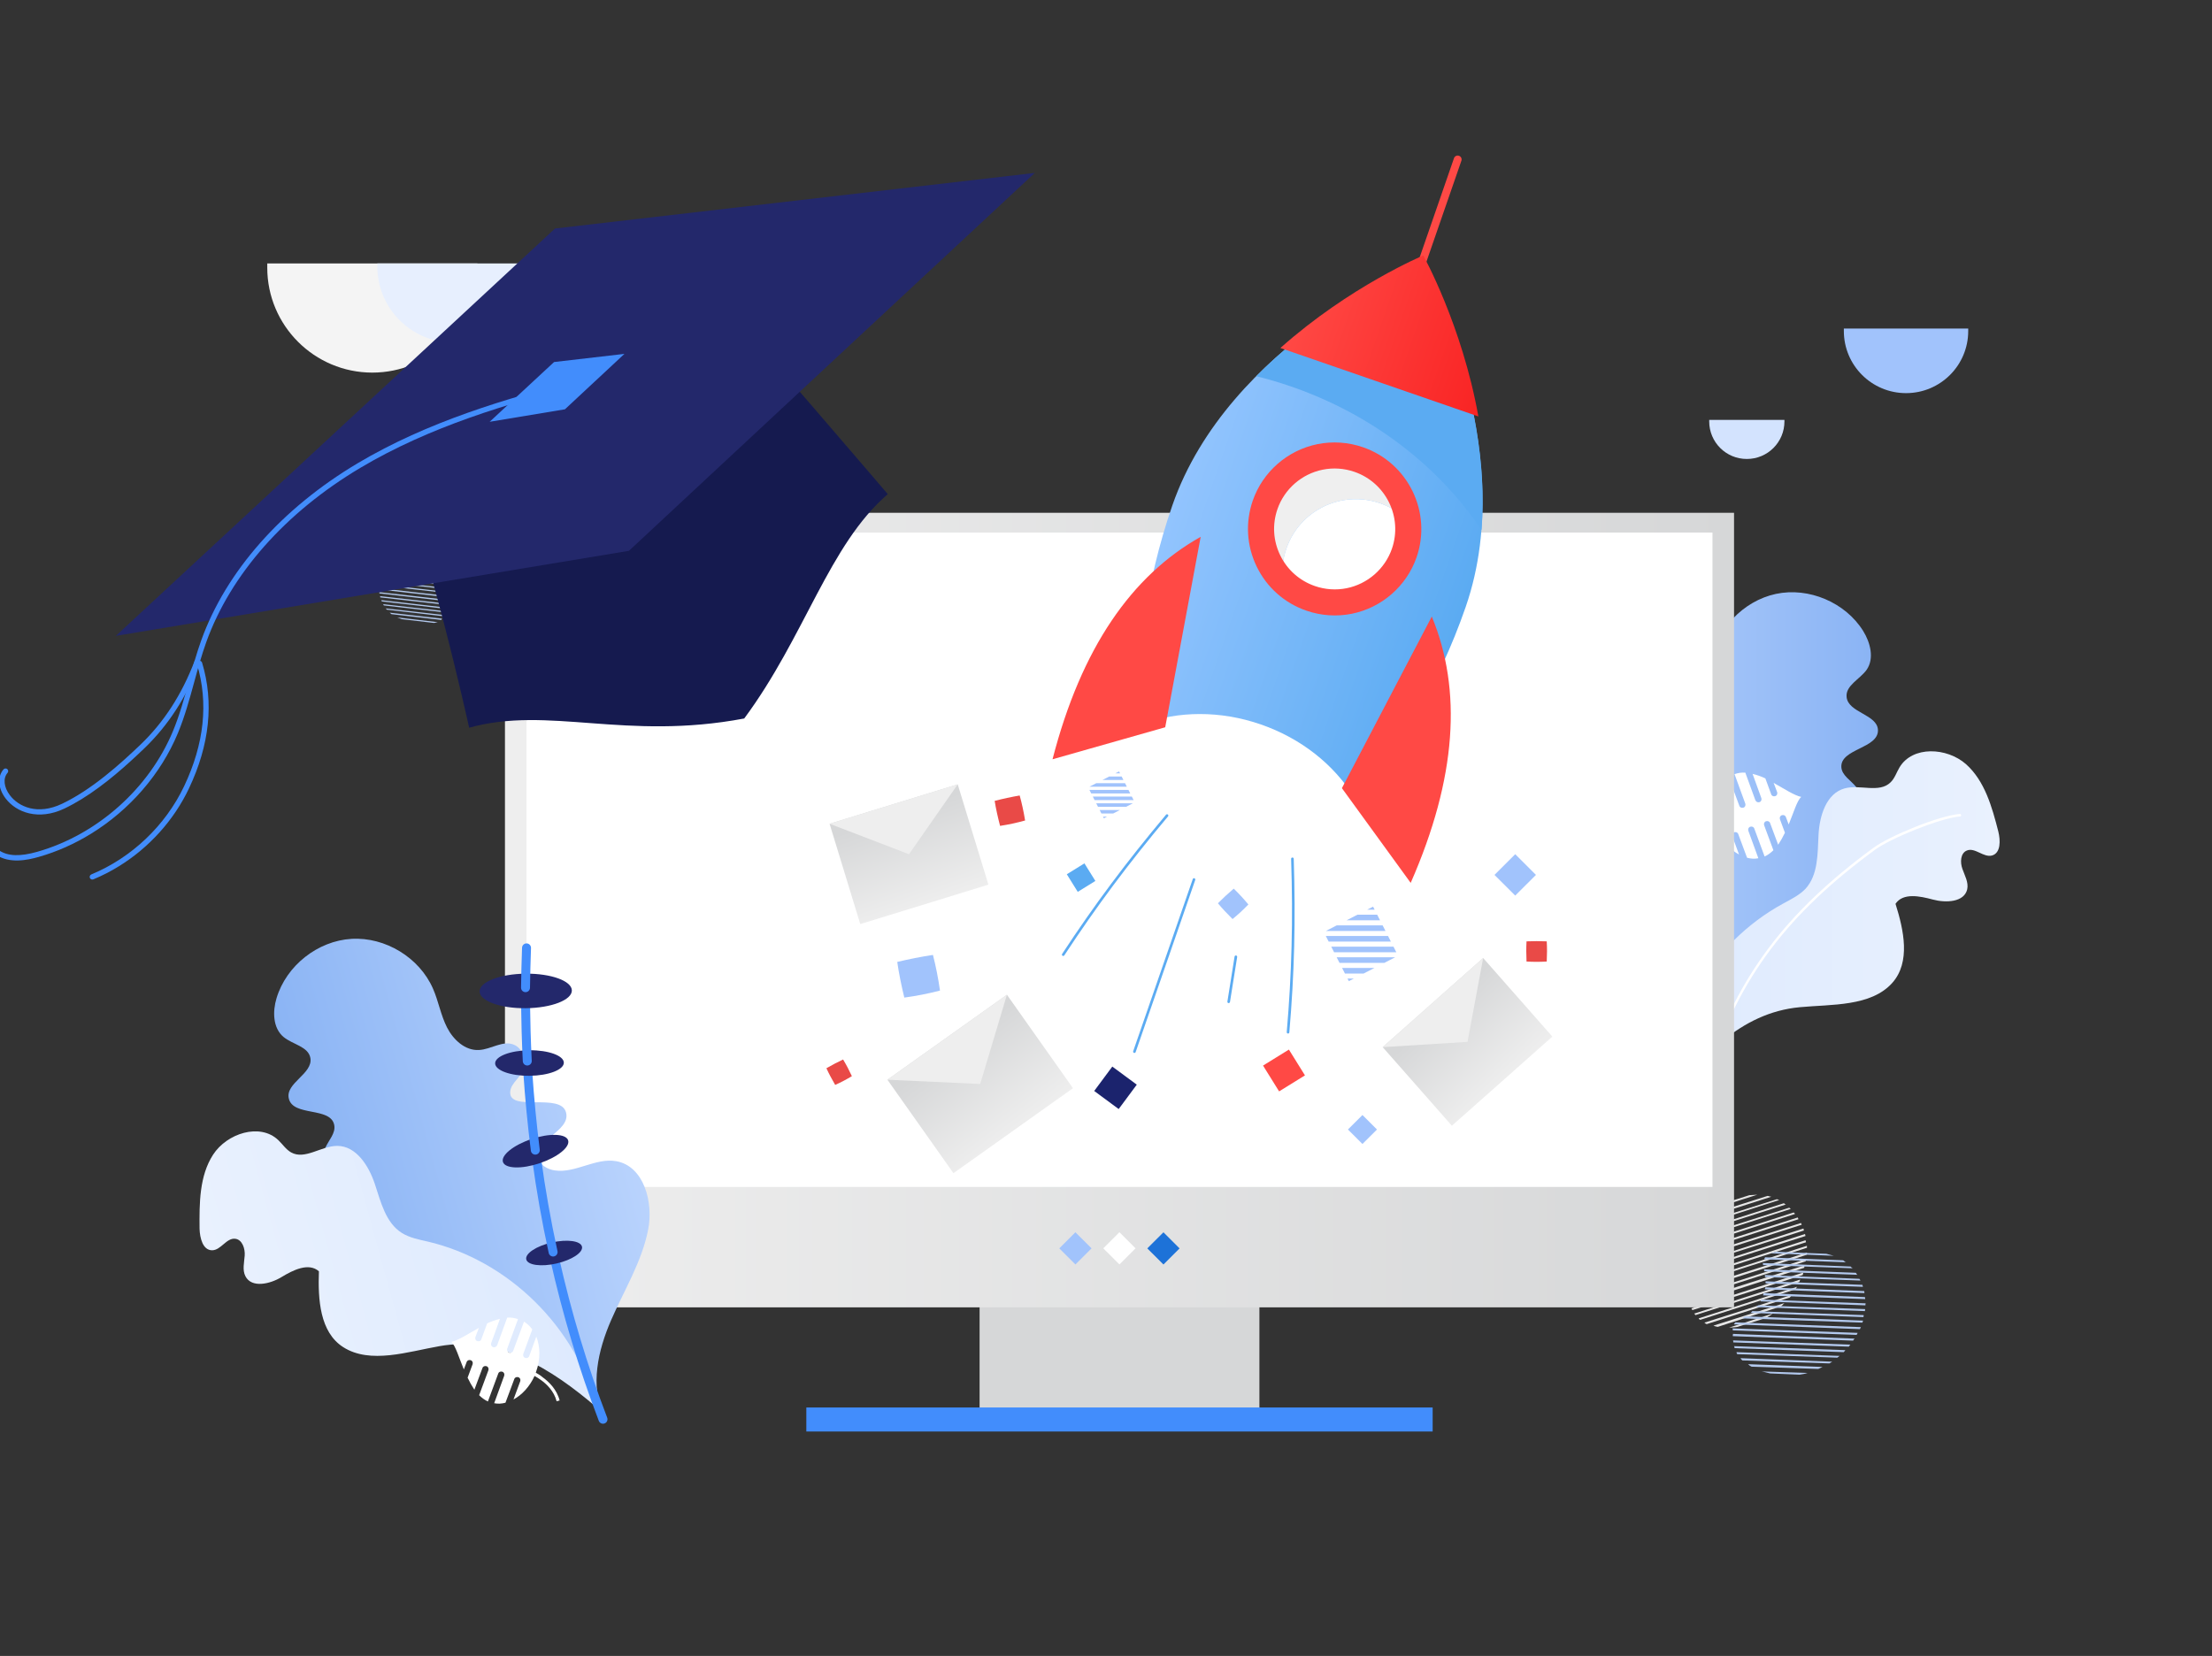 <svg width="820" height="614" viewBox="0 0 820 614" fill="none" xmlns="http://www.w3.org/2000/svg">
<rect x="0" y="0" width="820" height="614" fill="#333333" stroke="none"/>
<g clip-path="url(#clip0_46_255)">
<path d="M644.118 491.982L654.528 488.733C655.365 488.177 656.294 487.805 657.13 487.063L640.957 492.261C642.073 492.167 643.095 492.167 644.118 491.982ZM636.774 491.982L660.29 484.371C660.755 483.999 661.033 483.535 661.498 483.164L635.194 491.518C635.752 491.796 636.31 491.889 636.774 491.982ZM632.685 490.961L663.45 481.122C663.822 480.844 663.915 480.473 664.287 480.101L631.848 490.404C632.128 490.775 632.406 490.775 632.685 490.961ZM630.268 489.383L665.588 478.059C665.774 477.781 665.96 477.409 666.146 477.13L629.71 488.826C629.803 489.104 630.083 489.29 630.268 489.383ZM628.502 487.619L666.983 475.366C667.168 475.087 667.168 474.809 667.355 474.438L628.038 487.061C628.317 487.248 628.41 487.526 628.502 487.619ZM627.387 485.763L668.284 472.768C668.284 472.49 668.469 472.211 668.469 471.84L627.015 485.112C627.109 485.299 627.201 485.577 627.387 485.763ZM626.365 483.72L668.841 470.076C668.841 469.797 668.934 469.519 669.027 469.148L626.085 482.792C626.179 483.256 626.272 483.442 626.365 483.72ZM625.621 481.679L669.399 467.663C669.399 467.385 669.492 467.106 669.492 466.828L625.342 481.029C625.435 481.122 625.528 481.4 625.621 481.679ZM625.249 479.173C625.342 479.265 625.156 479.358 625.249 479.451L669.771 465.25C669.771 464.971 669.864 464.693 669.864 464.414L625.528 478.522C625.435 478.708 625.342 478.894 625.249 479.173ZM627.573 476.017C627.48 476.109 627.387 476.296 627.201 476.296L669.863 462.651C669.863 462.372 669.77 462.187 669.863 461.909L628.316 475.275C627.945 475.552 627.759 475.831 627.573 476.017ZM629.618 473.325L669.492 460.609C669.492 460.33 669.399 460.145 669.306 459.867L629.99 472.49C629.99 472.768 629.803 472.954 629.618 473.325ZM630.92 470.54L669.307 458.288C669.214 458.01 669.214 457.824 669.121 457.546L631.292 469.705C631.012 470.076 631.012 470.355 630.92 470.54ZM631.57 468.034L668.749 456.246C668.656 455.967 668.563 455.874 668.563 455.503L631.849 467.292C631.663 467.571 631.57 467.756 631.57 468.034ZM631.756 465.621L667.912 454.112C667.819 453.834 667.726 453.74 667.633 453.462L631.663 464.879C631.756 465.157 631.756 465.436 631.756 465.621ZM631.57 463.301L666.704 452.069C666.612 451.791 666.519 451.698 666.425 451.42L631.477 462.558C631.57 462.837 631.57 463.208 631.57 463.301ZM631.105 461.166L665.403 450.121C665.31 449.843 665.031 449.656 664.938 449.564L630.733 460.516C630.92 460.794 631.012 460.98 631.105 461.166ZM663.265 447.8L629.897 458.381C629.99 458.659 630.083 458.752 630.176 459.03L663.823 448.263C663.822 448.171 663.544 447.986 663.265 447.8ZM661.313 446.129L628.781 456.525C628.874 456.803 629.153 456.989 629.246 457.081L662.056 446.593C661.777 446.593 661.499 446.315 661.313 446.129ZM658.711 444.644L627.666 454.482C627.759 454.761 627.852 454.854 627.946 455.132L659.64 444.922C659.268 444.922 659.082 444.737 658.711 444.644ZM655.457 443.437C655.365 443.53 655.272 443.344 655.179 443.437L627.76 452.162C627.667 452.347 627.667 452.719 627.667 452.998L656.666 443.716C656.201 443.716 655.829 443.53 655.457 443.437ZM648.486 443.159L630.733 448.821C630.175 449.285 629.525 449.656 628.967 450.12L651.46 442.973C650.531 443.066 649.416 443.066 648.486 443.159Z" fill="#E6E6E6"/>
<path d="M696.725 334.561C698.026 338.459 696.54 342.636 694.587 346.256C689.289 356.188 680.739 364.356 670.514 369.09C664.845 371.781 658.71 373.359 652.855 375.772C635.846 382.827 621.996 396.935 615.397 414.107C617.349 402.226 611.121 390.438 603.5 381.063C595.971 371.689 586.862 363.242 581.472 352.475C576.824 343.193 576.731 329.456 586.119 325C592.998 321.751 601.642 325.371 608.706 322.401C611.216 321.287 613.446 319.059 613.353 316.368C612.981 309.499 599.41 309.963 599.039 303.095C598.667 295.205 619.488 297.526 616.792 290.007C615.677 286.851 611.216 285.923 609.728 282.953C608.148 279.983 608.241 275.806 610.937 273.671C614.375 270.887 619.581 273.114 623.949 272.093C628.875 270.979 632.036 265.967 633.058 260.955C634.081 255.943 633.523 250.838 634.266 245.826C636.032 233.481 646.164 222.807 658.339 220.208C670.515 217.609 684.085 223.364 690.685 233.945C693.38 238.307 694.867 244.155 691.985 248.331C689.476 251.858 684.085 254.179 684.549 258.449C685.107 264.297 695.982 264.854 696.168 270.701C696.353 277.57 682.225 277.57 682.597 284.438C682.783 287.502 686.036 289.265 687.988 291.678C691.706 296.133 690.219 303.837 685.107 306.621C683.062 307.735 680.646 308.199 679.066 309.777C674.976 313.768 678.973 320.823 683.806 323.793C688.64 326.764 694.959 329.084 696.725 334.561Z" fill="url(#paint0_linear_46_255)"/>
<path d="M661.034 335.025C663.915 333.447 666.983 331.961 669.306 329.549C674.047 324.35 673.767 316.554 674.139 309.499C674.512 302.445 677.021 294.184 683.806 292.328C689.476 290.75 696.633 294.184 700.815 290.1C702.395 288.615 703.046 286.387 704.161 284.531C708.995 276.456 721.728 277.105 728.792 283.325C735.763 289.543 738.459 299.197 740.782 308.293C741.619 311.634 741.712 316.276 738.459 317.203C735.298 318.039 732.138 314.14 729.164 315.347C726.748 316.276 726.561 319.71 727.491 322.216C728.328 324.629 729.814 327.136 729.257 329.735C728.141 334.561 721.357 334.839 716.523 333.54C711.69 332.241 705.463 330.941 702.675 335.118C705.742 344.864 708.344 356.745 701.467 364.449C693.567 373.267 678.974 372.339 667.169 373.453C645.234 375.495 629.711 392.202 617.349 410.488C616.605 379.856 634.173 349.598 661.034 335.025Z" fill="url(#paint1_linear_46_255)"/>
<path d="M633.522 396.564C633.429 396.564 633.429 396.564 633.336 396.564C633.057 396.471 632.964 396.192 633.057 396.007C644.211 361.942 661.963 338.273 694.402 314.419C700.443 309.964 718.661 302.445 726.561 301.796C726.747 301.796 727.026 301.981 727.026 302.26C727.026 302.539 726.841 302.724 726.561 302.724C719.033 303.374 700.723 310.892 694.959 315.162C662.614 338.924 644.954 362.407 633.894 396.286C633.894 396.378 633.708 396.564 633.522 396.564Z" fill="white"/>
<path d="M650.717 296.69L646.999 286.48C645.698 286.387 644.303 286.573 643.002 287.037L646.999 297.989C647.185 298.639 646.906 299.288 646.256 299.475C645.605 299.66 644.955 299.382 644.768 298.732L640.772 287.965C639.564 288.707 638.541 289.729 637.704 290.842L641.05 299.939C641.236 300.588 640.957 301.238 640.307 301.424C639.657 301.61 639.006 301.331 638.82 300.682L636.217 293.535C634.73 297.248 634.637 301.982 636.31 306.622C636.31 306.715 636.403 306.808 636.403 306.901C635.566 307.365 634.637 307.922 633.893 308.572C631.569 310.243 628.594 313.12 627.572 317.204L628.687 317.483C629.617 313.77 632.405 311.078 634.543 309.593C635.286 309.036 636.03 308.572 636.867 308.108C638.632 312.006 641.513 315.162 644.674 316.833L642.164 310.057C641.978 309.408 642.257 308.758 642.907 308.572C643.558 308.386 644.208 308.665 644.395 309.314L647.648 318.039C649.042 318.411 650.436 318.503 651.831 318.225L648.113 308.014C647.927 307.365 648.205 306.715 648.856 306.529C649.506 306.344 650.157 306.622 650.343 307.271L654.154 317.574C655.362 317.017 656.477 316.181 657.407 315.254L653.968 305.972C653.783 305.322 654.061 304.673 654.712 304.487C655.362 304.301 656.013 304.579 656.199 305.229L659.173 313.212C660.103 311.819 660.939 310.334 661.683 308.756L659.824 303.744C659.639 303.095 659.917 302.445 660.568 302.259C661.218 302.074 661.868 302.352 662.055 303.001L663.077 305.693C664.936 301.238 666.145 296.875 667.725 295.483C665.123 294.926 661.498 292.513 657.501 290.285L658.802 293.719C658.987 294.368 658.709 295.018 658.059 295.204C657.408 295.389 656.758 295.111 656.571 294.462L654.433 288.614C652.853 287.872 651.273 287.315 649.693 286.943L652.946 295.947C653.132 296.597 652.853 297.246 652.203 297.432C651.647 297.619 650.995 297.34 650.717 296.69Z" fill="white"/>
<path d="M466.868 410.393H363.139V525.582H466.868V410.393Z" fill="#D6D7D8"/>
<path d="M531.094 521.87H298.912V530.78H531.094V521.87Z" fill="#428DFC"/>
<path d="M642.816 190.134H187.19V484.742H642.816V190.134Z" fill="url(#paint2_linear_46_255)"/>
<path d="M634.823 197.467H195.184V440.096H634.823V197.467Z" fill="white"/>
<path d="M392.684 462.872L398.665 468.844L404.645 462.872L398.665 456.9L392.684 462.872Z" fill="#A1C3FC"/>
<path d="M408.999 462.859L414.98 468.831L420.96 462.859L414.98 456.887L408.999 462.859Z" fill="white"/>
<path d="M425.314 462.884L431.294 468.857L437.275 462.885L431.294 456.912L425.314 462.884Z" fill="#1D72D8"/>
<path d="M633.614 155.698C633.614 155.884 633.614 156.07 633.614 156.255C633.614 163.959 639.841 170.178 647.557 170.178C655.272 170.178 661.499 163.96 661.499 156.255C661.499 156.07 661.499 155.884 661.499 155.698H633.614Z" fill="#D3E3FE"/>
<path d="M683.527 121.819C683.527 122.098 683.527 122.468 683.527 122.747C683.527 135.463 693.844 145.766 706.578 145.766C719.311 145.766 729.628 135.463 729.628 122.747C729.628 122.468 729.628 122.098 729.628 121.819C729.629 121.819 683.527 121.819 683.527 121.819Z" fill="#A1C3FC"/>
<path d="M99.076 97.686C99.076 98.243 99.076 98.707 99.076 99.264C99.076 120.705 116.55 138.156 138.021 138.156C159.493 138.156 176.967 120.706 176.967 99.264C176.967 98.707 176.967 98.243 176.967 97.686C176.966 97.686 99.076 97.686 99.076 97.686Z" fill="#F4F4F4"/>
<path d="M139.88 97.686C139.88 98.058 139.88 98.428 139.88 98.8C139.88 114.394 152.521 127.017 168.136 127.017C183.751 127.017 196.392 114.394 196.392 98.8C196.392 98.428 196.392 98.058 196.392 97.686H139.88Z" fill="#E7EFFE"/>
<path d="M123.521 469.334C123.336 473.418 125.845 477.13 128.727 480.101C136.534 488.362 147.038 494.024 158.191 495.88C164.418 496.901 170.832 496.901 177.152 497.644C195.556 499.964 212.751 509.989 223.812 524.84C218.7 513.794 221.674 500.707 226.507 489.568C231.341 478.43 237.94 467.849 240.263 455.968C242.308 445.757 238.683 432.298 228.366 430.535C220.744 429.236 213.308 435.083 205.687 433.969C202.991 433.597 200.11 432.02 199.552 429.328C198.065 422.552 211.45 419.396 209.869 412.62C208.104 404.824 188.492 412.62 189.142 404.73C189.422 401.389 193.418 399.346 194.161 396.005C194.905 392.664 193.696 388.673 190.536 387.373C186.446 385.609 181.985 389.136 177.523 389.322C172.412 389.601 168.043 385.517 165.719 380.969C163.395 376.421 162.559 371.223 160.514 366.582C155.495 355.073 142.854 347.369 130.305 348.111C117.758 348.854 106.139 358.043 102.514 370.109C101.027 375.028 101.12 381.154 105.117 384.496C108.463 387.28 114.319 388.022 115.062 392.292C116.085 398.14 105.675 401.574 107.068 407.329C108.648 414.105 122.497 410.299 123.892 417.075C124.542 420.139 121.847 422.737 120.639 425.522C118.222 430.813 121.754 437.867 127.423 439.259C129.654 439.816 132.164 439.537 134.208 440.652C139.227 443.436 137.276 451.326 133.371 455.503C129.284 459.773 123.893 463.579 123.521 469.334Z" fill="url(#paint3_linear_46_255)"/>
<path d="M158.469 460.33C155.216 459.588 151.87 458.938 148.989 457.174C142.948 453.369 141.182 445.665 138.951 438.982C136.721 432.299 132.073 424.873 125.009 424.873C119.06 424.873 113.019 430.164 107.907 427.286C105.955 426.173 104.747 424.223 103.166 422.739C96.382 416.241 84.112 420.232 79.001 428.122C73.889 436.012 73.889 446.129 73.981 455.597C74.074 459.031 75.19 463.58 78.629 463.58C81.882 463.58 83.927 458.938 87.181 459.31C89.783 459.588 90.899 462.93 90.712 465.528C90.527 468.128 89.782 470.912 90.992 473.232C93.315 477.687 100.101 476.109 104.376 473.51C108.652 470.911 114.414 468.034 118.225 471.375C117.853 481.678 118.504 493.93 127.241 499.5C137.279 505.904 151.221 501.17 162.933 499.128C184.776 495.23 204.387 507.389 221.211 521.869C213.495 491.982 188.398 467.292 158.469 460.33Z" fill="url(#paint4_linear_46_255)"/>
<path d="M223.533 526.232C216.097 506.833 210.148 486.877 205.594 466.642" stroke="#428DFC" stroke-width="3.323" stroke-miterlimit="10" stroke-linecap="round"/>
<path d="M215.742 462.228C215.249 460.079 210.225 459.396 204.522 460.703C198.818 462.009 194.594 464.809 195.087 466.957C195.581 469.106 200.604 469.789 206.308 468.482C212.012 467.176 216.236 464.376 215.742 462.228Z" fill="#23286B"/>
<path d="M205.036 464.228C202.526 452.719 200.482 441.21 198.902 429.514" stroke="#428DFC" stroke-width="3.323" stroke-miterlimit="10" stroke-linecap="round"/>
<path d="M210.601 422.788C209.77 420.309 203.69 420.106 197.021 422.335C190.352 424.564 185.619 428.381 186.45 430.861C187.281 433.34 193.361 433.543 200.03 431.314C206.7 429.084 211.432 425.267 210.601 422.788Z" fill="#23286B"/>
<path d="M198.437 426.451C197.229 416.798 196.299 407.145 195.649 397.492" stroke="#428DFC" stroke-width="3.323" stroke-miterlimit="10" stroke-linecap="round"/>
<path d="M209.016 394.019C208.988 391.405 203.266 389.347 196.234 389.421C189.202 389.496 183.524 391.675 183.552 394.289C183.58 396.902 189.303 398.961 196.334 398.887C203.366 398.812 209.044 396.633 209.016 394.019Z" fill="#23286B"/>
<path d="M195.462 393.408C195.09 386.075 194.905 378.65 194.812 371.224" stroke="#428DFC" stroke-width="3.323" stroke-miterlimit="10" stroke-linecap="round"/>
<path d="M211.991 367.241C211.954 363.705 204.267 360.919 194.823 361.019C185.379 361.119 177.753 364.067 177.791 367.603C177.829 371.14 185.515 373.925 194.959 373.825C204.403 373.725 212.029 370.777 211.991 367.241Z" fill="#23286B"/>
<path d="M194.812 366.212C194.905 361.292 194.997 356.373 195.184 351.454" stroke="#428DFC" stroke-width="3.323" stroke-miterlimit="10" stroke-linecap="round"/>
<path d="M184.309 498.758L188.027 488.547C189.328 488.455 190.723 488.64 192.023 489.104L188.027 500.057C187.841 500.706 188.12 501.356 188.77 501.542C189.421 501.728 190.071 501.449 190.258 500.8L194.254 490.033C195.462 490.775 196.485 491.796 197.322 492.91L193.976 502.006C193.79 502.656 194.069 503.305 194.719 503.492C195.369 503.678 196.02 503.399 196.206 502.749L198.809 495.602C200.296 499.315 200.389 504.049 198.716 508.69C198.716 508.782 198.623 508.875 198.623 508.969C199.46 509.433 200.389 509.99 201.133 510.639C203.457 512.31 206.432 515.187 207.454 519.272L206.339 519.55C205.409 515.838 202.621 513.146 200.483 511.66C199.74 511.104 198.995 510.639 198.159 510.175C196.394 514.073 193.512 517.229 190.352 518.9L192.862 512.125C193.048 511.475 192.769 510.826 192.119 510.639C191.468 510.454 190.818 510.732 190.631 511.382L187.378 520.107C185.984 520.478 184.59 520.571 183.195 520.292L186.913 510.082C187.099 509.432 186.821 508.782 186.17 508.596C185.52 508.41 184.869 508.689 184.683 509.338L180.872 519.641C179.664 519.085 178.548 518.249 177.619 517.321L181.058 508.039C181.243 507.39 180.965 506.74 180.314 506.554C179.664 506.369 179.013 506.647 178.827 507.296L175.853 515.279C174.923 513.886 174.087 512.402 173.343 510.824L175.202 505.812C175.387 505.162 175.109 504.513 174.458 504.326C173.808 504.14 173.157 504.419 172.971 505.069L171.949 507.76C170.09 503.305 168.881 498.943 167.301 497.55C169.903 496.993 173.528 494.58 177.525 492.352L176.224 495.786C176.039 496.436 176.317 497.085 176.967 497.271C177.618 497.458 178.268 497.179 178.455 496.529L180.593 490.681C182.173 489.939 183.753 489.382 185.333 489.011L182.08 498.014C181.894 498.664 182.173 499.314 182.823 499.5C183.379 499.686 184.03 499.407 184.309 498.758Z" fill="white"/>
<path d="M164.512 202.107L157.54 201.272C156.89 201.364 156.24 201.364 155.588 201.551L166.463 202.757C165.72 202.572 165.162 202.293 164.512 202.107ZM168.786 204.057L152.986 202.294C152.613 202.386 152.335 202.572 151.963 202.665L169.623 204.707C169.344 204.428 169.066 204.242 168.786 204.057ZM170.924 205.728L150.29 203.407C150.011 203.5 149.825 203.686 149.547 203.779L171.296 206.285C171.204 206.006 171.017 205.913 170.924 205.728ZM171.947 207.306L148.245 204.614C148.059 204.707 147.873 204.893 147.687 204.985L172.132 207.77C172.133 207.584 172.04 207.398 171.947 207.306ZM172.505 208.79L146.666 205.82C146.48 205.913 146.386 206.099 146.201 206.285L172.598 209.254C172.505 209.069 172.505 208.884 172.505 208.79ZM172.691 210.183L145.272 207.027C145.179 207.212 144.993 207.306 144.9 207.491L172.691 210.647C172.691 210.554 172.691 210.368 172.691 210.183ZM172.691 211.668L144.157 208.419C144.064 208.605 143.971 208.698 143.785 208.884L172.598 212.225C172.691 211.946 172.691 211.853 172.691 211.668ZM172.597 213.06L143.226 209.719C143.133 209.904 143.04 209.997 142.947 210.183L172.596 213.524C172.597 213.432 172.597 213.246 172.597 213.06ZM172.133 214.638C172.133 214.545 172.226 214.545 172.226 214.453L142.39 211.019C142.297 211.204 142.204 211.297 142.111 211.483L171.854 214.917C171.947 214.824 172.04 214.731 172.133 214.638ZM169.995 215.844C170.088 215.844 170.181 215.752 170.275 215.752L141.647 212.503C141.554 212.688 141.554 212.782 141.461 212.967L169.345 216.123C169.623 216.031 169.809 215.938 169.995 215.844ZM168.043 216.866L141.275 213.802C141.182 213.988 141.182 214.081 141.182 214.266L167.579 217.236C167.671 217.144 167.858 217.052 168.043 216.866ZM166.556 218.166L140.81 215.196C140.81 215.381 140.717 215.475 140.717 215.66L166.092 218.537C166.37 218.444 166.463 218.258 166.556 218.166ZM165.533 219.465L140.623 216.588C140.623 216.773 140.623 216.866 140.531 217.052L165.161 219.836C165.348 219.744 165.441 219.65 165.533 219.465ZM164.79 220.857L140.531 218.073C140.531 218.258 140.531 218.352 140.531 218.537L164.604 221.322C164.604 221.135 164.697 220.95 164.79 220.857ZM164.232 222.249L140.624 219.557C140.624 219.743 140.624 219.836 140.624 220.022L164.047 222.713C164.14 222.528 164.232 222.342 164.232 222.249ZM163.953 223.642L140.903 221.043C140.903 221.228 140.995 221.414 140.995 221.507L163.953 224.106C163.953 223.92 163.953 223.734 163.953 223.642ZM141.553 222.992L163.953 225.591C163.953 225.406 163.953 225.312 163.953 225.127L141.367 222.528C141.367 222.621 141.46 222.806 141.553 222.992ZM142.297 224.477L164.14 226.983C164.14 226.798 164.047 226.612 164.047 226.519L142.019 224.012C142.111 224.106 142.204 224.291 142.297 224.477ZM143.412 226.055L164.232 228.468C164.232 228.282 164.232 228.189 164.232 228.003L142.948 225.59C143.133 225.684 143.226 225.869 143.412 226.055ZM144.993 227.633C145.085 227.633 145.085 227.725 145.178 227.725L163.582 229.86C163.675 229.768 163.768 229.581 163.861 229.396L144.435 227.169C144.621 227.261 144.806 227.447 144.993 227.633ZM148.989 229.582L160.886 230.975C161.351 230.882 161.816 230.79 162.281 230.696L147.223 228.933C147.781 229.118 148.431 229.396 148.989 229.582Z" fill="#B3C9EE"/>
<path d="M656.201 509.246L667.076 509.71C668.098 509.525 669.121 509.431 670.05 509.061L653.04 508.504C654.249 508.689 655.178 509.06 656.201 509.246ZM649.322 506.74L674.046 507.576C674.604 507.391 674.976 507.112 675.626 506.834L648.021 505.813C648.486 506.276 648.858 506.554 649.322 506.74ZM645.884 504.419L678.136 505.533C678.601 505.348 678.787 505.069 679.251 504.883L645.233 503.584C645.419 504.048 645.698 504.141 645.884 504.419ZM644.025 502.099L681.111 503.398C681.389 503.213 681.668 502.934 681.948 502.748L643.747 501.356C643.746 501.727 643.931 502.006 644.025 502.099ZM643.003 499.871L683.434 501.357C683.713 501.171 683.806 500.892 684.085 500.614L642.816 499.129C643.003 499.407 643.003 499.686 643.003 499.871ZM642.538 497.736L685.386 499.314C685.479 499.036 685.759 498.85 685.944 498.572L642.445 496.994C642.538 497.18 642.538 497.458 642.538 497.736ZM642.352 495.416L686.967 497.087C687.059 496.808 687.245 496.623 687.524 496.345L642.445 494.581C642.352 495.045 642.352 495.137 642.352 495.416ZM642.352 493.281L688.268 494.952C688.36 494.673 688.547 494.488 688.64 494.21L642.259 492.539C642.352 492.724 642.352 493.002 642.352 493.281ZM642.91 490.775C642.91 490.96 642.817 490.96 642.817 491.054L689.477 492.817C689.569 492.539 689.756 492.353 689.849 492.075L643.375 490.311C643.188 490.497 643.003 490.589 642.91 490.775ZM646.069 488.64C645.884 488.64 645.79 488.825 645.604 488.825L690.405 490.403C690.497 490.125 690.497 489.939 690.684 489.661L647.092 488.083C646.627 488.269 646.349 488.455 646.069 488.64ZM648.951 486.784L690.777 488.362C690.87 488.083 690.87 487.898 690.87 487.62L649.602 486.134C649.509 486.32 649.23 486.505 648.951 486.784ZM651.089 484.649L691.335 486.134C691.335 485.855 691.428 485.67 691.428 485.392L651.74 483.999C651.367 484.185 651.275 484.464 651.089 484.649ZM652.576 482.514L691.521 483.999C691.521 483.721 691.521 483.535 691.614 483.257L653.133 481.865C652.762 482.05 652.668 482.236 652.576 482.514ZM653.505 480.287L691.428 481.679C691.428 481.401 691.428 481.215 691.335 480.937L653.692 479.452C653.785 479.822 653.691 480.101 653.505 480.287ZM654.249 478.059L691.149 479.452C691.149 479.174 691.149 478.987 691.056 478.709L654.435 477.317C654.342 477.595 654.249 477.874 654.249 478.059ZM654.528 475.831L690.591 477.131C690.591 476.852 690.405 476.574 690.405 476.388L654.528 475.089C654.435 475.367 654.528 475.645 654.528 475.831ZM689.29 474.161L654.249 472.768C654.249 473.047 654.249 473.232 654.342 473.51L689.662 474.809C689.662 474.718 689.476 474.439 689.29 474.161ZM687.988 471.933L653.877 470.634C653.877 470.912 654.062 471.191 654.062 471.376L688.545 472.675C688.268 472.49 688.175 472.211 687.988 471.933ZM686.037 469.612L653.505 468.313C653.505 468.592 653.505 468.777 653.598 469.055L686.873 470.262C686.502 470.169 686.315 469.891 686.037 469.612ZM683.434 467.384C683.249 467.384 683.249 467.292 683.155 467.292L654.341 466.178C654.249 466.363 654.063 466.642 653.969 466.92L684.363 468.034C683.992 467.941 683.713 467.663 683.434 467.384ZM677.021 464.879L658.431 464.137C657.688 464.322 657.037 464.508 656.294 464.693L679.809 465.622C678.88 465.436 677.858 465.064 677.021 464.879Z" fill="#B3C9EE"/>
<path d="M467.372 268.598C482.505 273.83 494.491 283.617 501.802 295.318C518.079 279.063 533.167 254.427 543.343 225.033C564.092 165.095 526.532 97.705 526.532 97.705C526.532 97.705 455.331 127.493 434.582 187.431C424.406 216.827 421.035 245.512 423.78 268.345C436.763 263.659 452.24 263.366 467.372 268.598Z" fill="url(#paint5_linear_46_255)"/>
<path d="M511.573 186.584C515.583 187.971 519.062 190.197 521.883 192.996C520.701 182.934 513.917 173.927 503.682 170.388C489.436 165.464 473.9 172.994 468.978 187.209C465.442 197.422 468.35 208.306 475.551 215.452C475.088 211.51 475.484 207.407 476.869 203.405C481.79 189.19 497.328 181.66 511.573 186.584Z" fill="#EFEFEF"/>
<path d="M520.56 205.035C521.945 201.034 522.342 196.93 521.878 192.988C519.058 190.188 515.577 187.963 511.567 186.576C497.322 181.652 481.783 189.182 476.863 203.397C475.478 207.399 475.082 211.502 475.545 215.445C478.366 218.244 481.846 220.47 485.856 221.856C500.103 226.781 515.64 219.25 520.56 205.035Z" fill="white"/>
<path d="M530.776 228.6L497.452 292.235L522.951 327.356C540.098 288.302 541.992 255.684 530.776 228.6Z" fill="#FF4945"/>
<path d="M445.102 199.034L431.952 269.658L390.177 281.525C400.846 240.224 419.531 213.403 445.102 199.034Z" fill="#FF4945"/>
<path d="M525.176 105.299C524.929 105.349 524.668 105.336 524.413 105.248C523.656 104.986 523.254 104.16 523.515 103.405L539.002 58.654C539.265 57.898 540.093 57.498 540.847 57.759C541.604 58.021 542.006 58.846 541.745 59.602L526.259 104.352C526.084 104.856 525.661 105.201 525.176 105.299Z" fill="#FF4945"/>
<path d="M477.579 383.208C477.535 383.216 477.489 383.219 477.441 383.214C477.175 383.191 476.978 382.958 477.002 382.692C478.862 360.983 479.363 341.169 478.626 318.449C478.618 318.184 478.827 317.962 479.094 317.952C479.36 317.944 479.584 318.153 479.593 318.419C480.331 341.178 479.829 361.026 477.965 382.774C477.946 382.993 477.785 383.166 477.579 383.208Z" fill="#5BABF2"/>
<path d="M394.236 354.443C394.116 354.467 393.985 354.446 393.874 354.373C393.65 354.226 393.588 353.927 393.734 353.704C405.72 335.445 417.6 319.524 432.253 302.085C432.424 301.878 432.731 301.853 432.936 302.025C433.141 302.196 433.167 302.501 432.995 302.706C418.368 320.116 406.509 336.008 394.544 354.235C394.47 354.346 394.358 354.418 394.236 354.443Z" fill="#5BABF2"/>
<path d="M468.218 395.098L474.172 404.666L483.756 398.734L477.802 389.166L468.218 395.098Z" fill="#FF4945"/>
<path d="M412.338 395.468L405.627 404.511L414.701 411.213L421.411 402.17L412.338 395.468Z" fill="#1B236D"/>
<path d="M395.471 324.163L399.528 330.683L406.06 326.641L402.002 320.12L395.471 324.163Z" fill="#5BABF2"/>
<path d="M420.63 390.411C420.549 390.428 420.461 390.424 420.378 390.395C420.125 390.307 419.991 390.032 420.078 389.78L442.164 325.95C442.252 325.698 442.528 325.566 442.779 325.651C443.032 325.74 443.166 326.014 443.079 326.266L420.993 390.096C420.932 390.264 420.791 390.379 420.63 390.411Z" fill="#5BABF2"/>
<path d="M455.577 371.923C455.521 371.935 455.463 371.937 455.405 371.927C455.141 371.885 454.961 371.637 455.003 371.373L457.664 354.685C457.706 354.422 457.955 354.24 458.219 354.285C458.483 354.327 458.662 354.575 458.621 354.839L455.959 371.527C455.925 371.73 455.769 371.885 455.577 371.923Z" fill="#5BABF2"/>
<path d="M501.148 227.564C495.546 228.695 489.715 228.301 484.285 226.422C476.174 223.617 469.64 217.827 465.885 210.121C462.131 202.415 461.605 193.714 464.406 185.62C468.099 174.946 477.29 166.922 488.391 164.68C493.993 163.549 499.824 163.943 505.254 165.821C521.997 171.612 530.914 189.915 525.134 206.622C521.439 217.299 512.249 225.322 501.148 227.564ZM490.32 174.15C482.557 175.717 476.133 181.325 473.551 188.785C471.595 194.44 471.963 200.521 474.586 205.906C477.21 211.291 481.776 215.337 487.444 217.297C491.24 218.611 495.313 218.887 499.221 218.098C506.984 216.53 513.409 210.922 515.991 203.462C520.03 191.787 513.798 178.997 502.099 174.951C498.3 173.637 494.228 173.36 490.32 174.15Z" fill="#FF4945"/>
<path d="M478.65 143.314C509.033 153.819 533.456 173.115 549.211 196.5C553.243 145.569 526.566 97.704 526.566 97.704C526.566 97.704 493.372 111.597 465.708 139.487C470.027 140.556 474.346 141.828 478.65 143.314Z" fill="#5BABF2"/>
<path d="M548.041 154.405C541.991 120.53 527.612 94.722 527.612 94.722C527.612 94.722 500.349 106.133 474.645 129.031L548.041 154.405Z" fill="url(#paint6_linear_46_255)"/>
<path d="M275.885 266.405C231.706 274.738 203.475 261.607 173.919 269.823C173.919 269.823 158.348 198.996 144.754 168.231C153.835 154.602 175.055 147.048 190.304 141.146C214.687 131.711 237.059 117.19 255.612 98.767C279.412 124.943 329.107 183.221 329.107 183.221C307.253 202.011 298.462 235.939 275.885 266.405Z" fill="#151A4F"/>
<path d="M383.605 64.116L233.157 204.232L42.948 235.767L205.74 84.726L383.605 64.116Z" fill="#23286B"/>
<path d="M231.483 131.212L209.419 151.763L181.521 156.389L205.397 134.234L231.483 131.212Z" fill="#428DFC"/>
<path d="M33.796 309.104C48.009 300.33 59.616 287.11 65.964 271.797C68.509 265.66 70.281 259.171 71.999 252.896C73.339 247.994 74.726 242.926 76.465 238.087C85.501 212.954 105.733 190.049 133.545 173.49C159.339 158.149 188.402 149.547 215.968 142.539C216.502 142.403 216.818 141.866 216.684 141.338C216.55 140.809 216.013 140.489 215.482 140.625C187.771 147.67 158.543 156.322 132.532 171.794C104.393 188.547 83.793 211.856 74.603 237.42C72.838 242.332 71.44 247.439 70.09 252.377C68.39 258.592 66.63 265.022 64.133 271.043C55.303 292.337 36.036 309.492 13.856 315.815C7.48 317.634 2.992 317.487 -0.271 315.35C-2.31 314.014 -3.602 311.121 -3.338 308.464C-3.228 307.358 -2.744 305.386 -0.71 304.559C-0.215 304.356 0.041 303.778 -0.162 303.274C-0.369 302.768 -0.945 302.524 -1.45 302.73C-3.648 303.607 -5.043 305.634 -5.307 308.278C-5.643 311.679 -4.019 315.267 -1.354 317.011C3.609 320.257 10.015 318.97 14.401 317.721C21.198 315.78 27.735 312.846 33.796 309.104Z" fill="#428DFC"/>
<path d="M30.347 296.247C39.059 290.869 47.082 283.624 53.424 277.543C62.364 268.974 69.093 258.581 73.993 245.771C74.19 245.262 73.932 244.691 73.423 244.494C72.908 244.296 72.339 244.555 72.144 245.066C67.351 257.596 60.78 267.753 52.056 276.115C44.278 283.569 33.954 292.789 23.042 298.004C13.851 302.394 6.868 299.067 3.681 294.882C1.411 291.907 1.059 288.565 2.798 286.567C3.158 286.154 3.111 285.53 2.701 285.173C2.287 284.814 1.668 284.857 1.305 285.273C-1.065 288 -0.744 292.346 2.109 296.086C6.031 301.235 14.29 304.378 23.898 299.789C26.078 298.75 28.232 297.552 30.347 296.247Z" fill="#428DFC"/>
<path d="M44.089 321.19C55.233 314.31 64.416 304.198 70.028 292.381C77.724 276.174 79.366 260.464 74.913 245.692C74.755 245.169 74.203 244.876 73.682 245.032C73.154 245.195 72.864 245.743 73.019 246.263C77.328 260.552 75.721 275.784 68.244 291.534C61.312 306.122 48.775 318.037 33.849 324.222C33.358 324.428 33.102 325.009 33.313 325.513C33.52 326.019 34.099 326.255 34.606 326.049C37.886 324.691 41.062 323.058 44.089 321.19Z" fill="#428DFC"/>
<path d="M549.811 355.215L512.568 388.264L538.227 417.402L575.47 384.353L549.811 355.215Z" fill="url(#paint7_linear_46_255)"/>
<path d="M512.568 388.264L544.021 386.31L549.812 355.214L512.568 388.264Z" fill="#EEEEEE"/>
<path d="M355.03 290.814L307.525 305.43L318.907 342.629L366.413 328.013L355.03 290.814Z" fill="url(#paint8_linear_46_255)"/>
<path d="M307.525 305.435L336.975 316.733L355.039 290.814L307.525 305.435Z" fill="#EEEEEE"/>
<path d="M373.274 368.831L328.964 400.341L353.454 434.996L397.764 403.486L373.274 368.831Z" fill="url(#paint9_linear_46_255)"/>
<path d="M328.964 400.343L363.368 401.918L373.277 368.83L328.964 400.343Z" fill="#EEEEEE"/>
<path d="M348.461 367.288C344.028 368.435 339.618 369.3 335.231 369.886C334.106 365.237 333.198 360.795 332.618 356.667C336.991 355.612 341.401 354.746 345.848 354.069C346.943 358.288 347.798 362.708 348.461 367.288Z" fill="#A1C3FC"/>
<path d="M561.7 332.072L554.012 324.397L561.7 316.722L569.387 324.397L561.7 332.072Z" fill="#A1C3FC"/>
<path d="M509.008 336.165L506.819 337.293H509.583L509.008 336.165Z" fill="#A1C3FC"/>
<path d="M499.165 341.239H511.593L510.535 339.162H503.194L499.165 341.239Z" fill="#A1C3FC"/>
<path d="M491.51 345.185H513.604L512.546 343.108H495.539L491.51 345.185Z" fill="#A1C3FC"/>
<path d="M492.546 349.131H515.615L514.556 347.054H491.488L492.546 349.131Z" fill="#A1C3FC"/>
<path d="M494.556 353.077H517.625L516.567 351H493.498L494.556 353.077Z" fill="#A1C3FC"/>
<path d="M496.567 357.023H513.156L517.185 354.946H495.509L496.567 357.023Z" fill="#A1C3FC"/>
<path d="M498.578 360.968H505.501L509.53 358.892H497.519L498.578 360.968Z" fill="#A1C3FC"/>
<path d="M500.018 363.795L501.876 362.837H499.53L500.018 363.795Z" fill="#A1C3FC"/>
<path d="M414.843 286.022L413.47 286.732H415.204L414.843 286.022Z" fill="#A1C3FC"/>
<path d="M408.667 289.217H416.465L415.802 287.909H411.195L408.667 289.217Z" fill="#A1C3FC"/>
<path d="M403.864 291.701H417.727L417.063 290.393H406.392L403.864 291.701Z" fill="#A1C3FC"/>
<path d="M404.514 294.185H418.989L418.325 292.878H403.85L404.514 294.185Z" fill="#A1C3FC"/>
<path d="M405.776 296.67H420.25L419.586 295.362H405.112L405.776 296.67Z" fill="#A1C3FC"/>
<path d="M407.037 299.154H417.446L419.974 297.847H406.373L407.037 299.154Z" fill="#A1C3FC"/>
<path d="M408.299 301.638H412.643L415.171 300.331H407.635L408.299 301.638Z" fill="#A1C3FC"/>
<path d="M409.202 303.418L410.368 302.815H408.896L409.202 303.418Z" fill="#A1C3FC"/>
<path d="M505.069 424.172L499.688 418.799L505.069 413.427L510.45 418.799L505.069 424.172Z" fill="#A1C3FC"/>
<path d="M380.01 304.222C376.905 305.086 373.814 305.751 370.735 306.22C369.884 302.963 369.188 299.849 368.728 296.952C371.791 296.154 374.882 295.488 378.002 294.954C378.826 297.909 379.485 301.008 380.01 304.222Z" fill="#E94A47"/>
<path d="M573.385 356.519C570.844 356.67 568.346 356.669 565.891 356.519C565.778 353.866 565.762 351.348 565.891 349.037C568.389 348.93 570.887 348.93 573.385 349.037C573.527 351.453 573.517 353.952 573.385 356.519Z" fill="#E94A47"/>
<path d="M315.797 399.024C313.764 400.249 311.701 401.331 309.608 402.27C308.361 400.126 307.252 398.052 306.353 396.086C308.369 394.916 310.433 393.834 312.542 392.84C313.711 394.775 314.79 396.846 315.797 399.024Z" fill="#E94A47"/>
<path d="M462.782 335.353C460.902 337.309 458.945 339.115 456.914 340.773C454.901 338.776 453.061 336.817 451.485 334.914C453.364 333.024 455.319 331.217 457.353 329.495C459.217 331.284 461.023 333.248 462.782 335.353Z" fill="#A1C3FC"/>
</g>
<defs>
<linearGradient id="paint0_linear_46_255" x1="578.536" y1="316.847" x2="697.362" y2="316.847" gradientUnits="userSpaceOnUse">
<stop stop-color="#B9D3FD"/>
<stop offset="1" stop-color="#89B3F4"/>
</linearGradient>
<linearGradient id="paint1_linear_46_255" x1="617.326" y1="344.526" x2="741.276" y2="344.526" gradientUnits="userSpaceOnUse">
<stop stop-color="#DEEAFE"/>
<stop offset="1" stop-color="#E9F1FE"/>
</linearGradient>
<linearGradient id="paint2_linear_46_255" x1="187.19" y1="337.438" x2="642.816" y2="337.438" gradientUnits="userSpaceOnUse">
<stop stop-color="#EEEEEE"/>
<stop offset="1" stop-color="#D6D7D8"/>
</linearGradient>
<linearGradient id="paint3_linear_46_255" x1="233.64" y1="420.495" x2="118.287" y2="452.249" gradientUnits="userSpaceOnUse">
<stop stop-color="#B9D3FD"/>
<stop offset="1" stop-color="#89B3F4"/>
</linearGradient>
<linearGradient id="paint4_linear_46_255" x1="203.454" y1="457.74" x2="83.114" y2="490.867" gradientUnits="userSpaceOnUse">
<stop stop-color="#DEEAFE"/>
<stop offset="1" stop-color="#E9F1FE"/>
</linearGradient>
<linearGradient id="paint5_linear_46_255" x1="440.282" y1="170.966" x2="549.027" y2="208.616" gradientUnits="userSpaceOnUse">
<stop stop-color="#92C4FE"/>
<stop offset="1" stop-color="#5BABF2"/>
</linearGradient>
<linearGradient id="paint6_linear_46_255" x1="482.78" y1="105.533" x2="556.165" y2="130.94" gradientUnits="userSpaceOnUse">
<stop stop-color="#FF4945"/>
<stop offset="1" stop-color="#F92424"/>
</linearGradient>
<linearGradient id="paint7_linear_46_255" x1="561.103" y1="404.346" x2="527.11" y2="368.735" gradientUnits="userSpaceOnUse">
<stop offset="0.09" stop-color="#EEEEEE"/>
<stop offset="0.818" stop-color="#D6D7D8"/>
</linearGradient>
<linearGradient id="paint8_linear_46_255" x1="345.109" y1="340.248" x2="328.891" y2="293.658" gradientUnits="userSpaceOnUse">
<stop offset="0.09" stop-color="#EEEEEE"/>
<stop offset="0.818" stop-color="#D6D7D8"/>
</linearGradient>
<linearGradient id="paint9_linear_46_255" x1="379.829" y1="423.507" x2="347.069" y2="380.819" gradientUnits="userSpaceOnUse">
<stop offset="0.09" stop-color="#EEEEEE"/>
<stop offset="0.818" stop-color="#D6D7D8"/>
</linearGradient>
<clipPath id="clip0_46_255">
<rect width="820" height="614" fill="white"/>
</clipPath>
</defs>
</svg>
